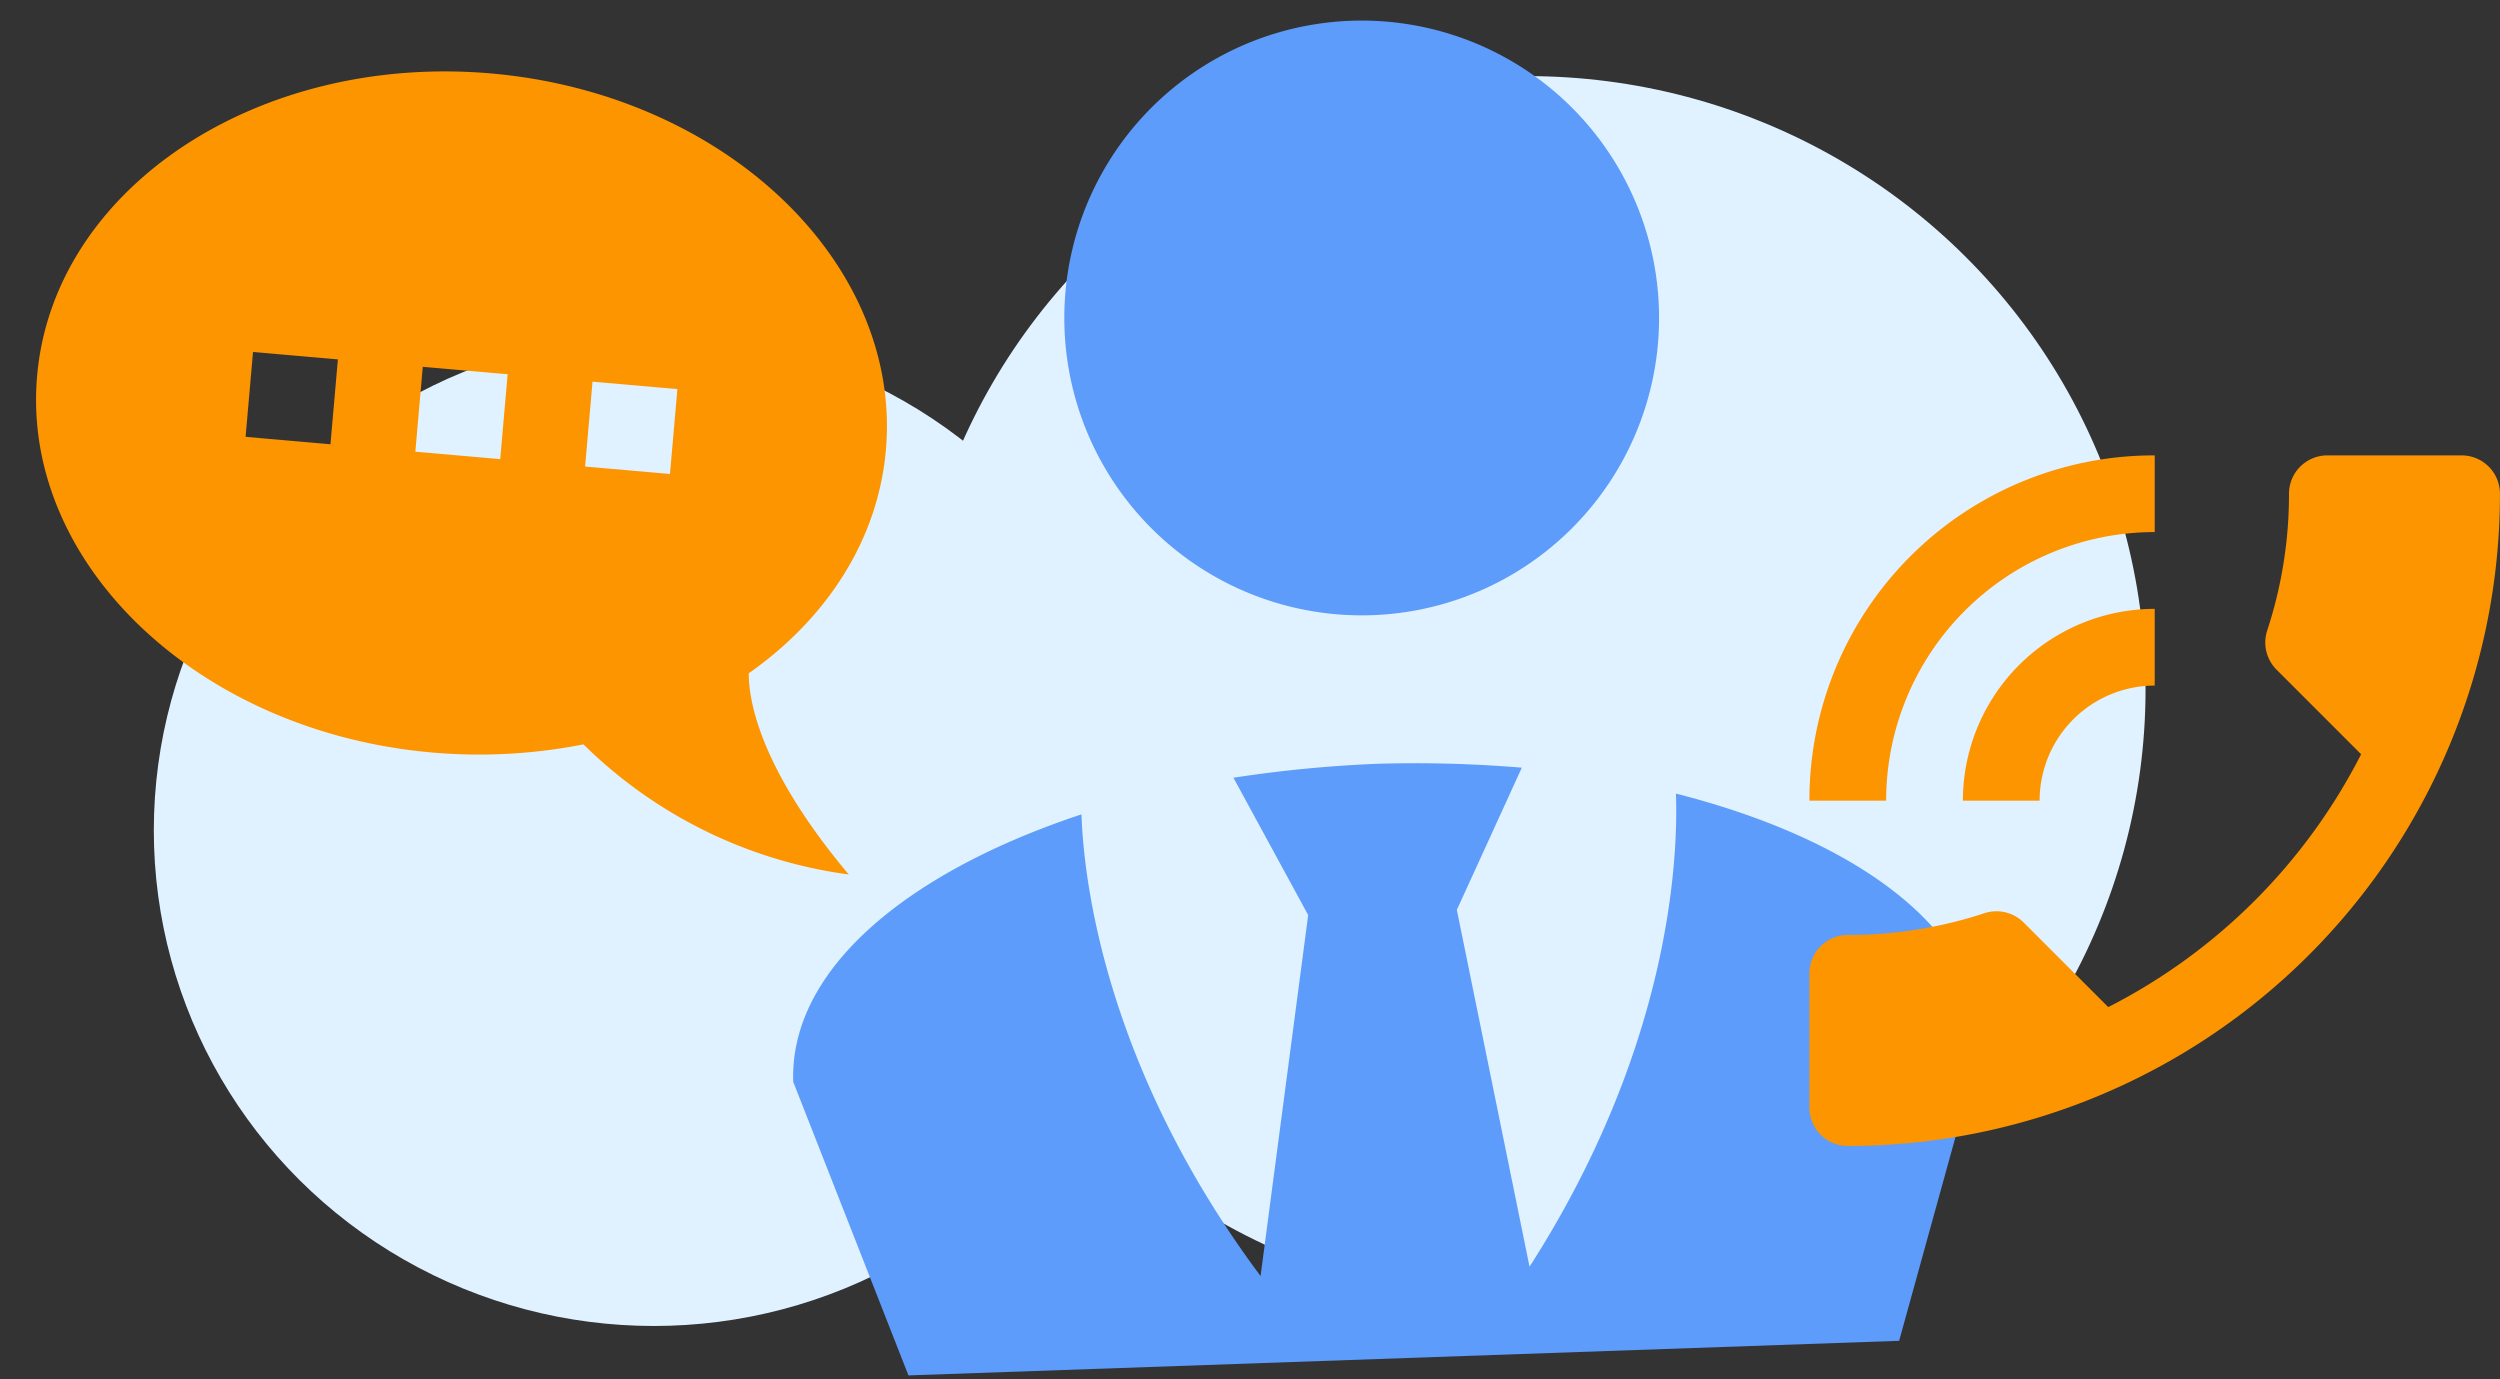 <svg xmlns="http://www.w3.org/2000/svg" width="169.817" height="93.677" viewBox="0 0 169.817 93.677"><rect x="0" y="0" width="169.817" height="93.677" fill="#333333" stroke="none"/><g transform="translate(-861.358 -579.745)"><ellipse cx="41.967" cy="41.669" rx="41.967" ry="41.669" transform="translate(923.164 584.916)" fill="#e0f2ff"/><ellipse cx="33.967" cy="33.669" rx="33.967" ry="33.669" transform="translate(871.806 602.477)" fill="#e0f2ff"/><path d="M40.406,0A20.2,20.2,0,1,1,20.2,20.2,20.2,20.2,0,0,1,40.406,0m20.2,53.234c0,5.354-1.414,17.829-11.061,31.769L45.456,60.608l4.748-9.5a87.228,87.228,0,0,0-9.8-.606,87.228,87.228,0,0,0-9.8.606l4.748,9.5L31.264,85C21.617,71.063,20.2,58.588,20.2,53.234,8.132,56.77,0,63.134,0,70.71l7.125,20.2H74.46l6.352-20.2C80.811,63.134,72.73,56.77,60.608,53.234Z" transform="rotate(-2 17143.978 -25855.082)" fill="#5d9cfa"/><path d="M28.937,0C13.022,0,0,10.359,0,23.15S13.022,46.3,28.937,46.3a36.607,36.607,0,0,0,10.215-1.447,31.636,31.636,0,0,0,18.722,7.234c-6.742-6.742-7.813-11.285-7.958-13.022,4.919-4.138,7.958-9.752,7.958-15.915C57.874,10.359,44.852,0,28.937,0M14.468,26.043V20.256h5.787v5.787H14.468m11.575,0V20.256h5.787v5.787H26.043m11.575,0V20.256h5.787v5.787Z" transform="rotate(5 -6234.487 10207.257)" fill="#fd9500"/><path d="M31.273,23.455h5.212a13.03,13.03,0,0,0-13.03-13.03v5.212a7.818,7.818,0,0,1,7.818,7.818m10.424,0H46.91A23.407,23.407,0,0,0,23.455,0V5.212A18.246,18.246,0,0,1,41.7,23.455M44.3,32.576A29.606,29.606,0,0,1,35,31.091a2.615,2.615,0,0,0-2.658.652l-5.733,5.733A39.344,39.344,0,0,1,9.434,20.3l5.733-5.733a2.615,2.615,0,0,0,.652-2.658,29.606,29.606,0,0,1-1.485-9.3A2.606,2.606,0,0,0,11.727,0H2.606A2.606,2.606,0,0,0,0,2.606a44.3,44.3,0,0,0,44.3,44.3A2.606,2.606,0,0,0,46.91,44.3V35.182A2.606,2.606,0,0,0,44.3,32.576Z" transform="rotate(-90 820.927 -163.339)" fill="#fd9500"/></g></svg>